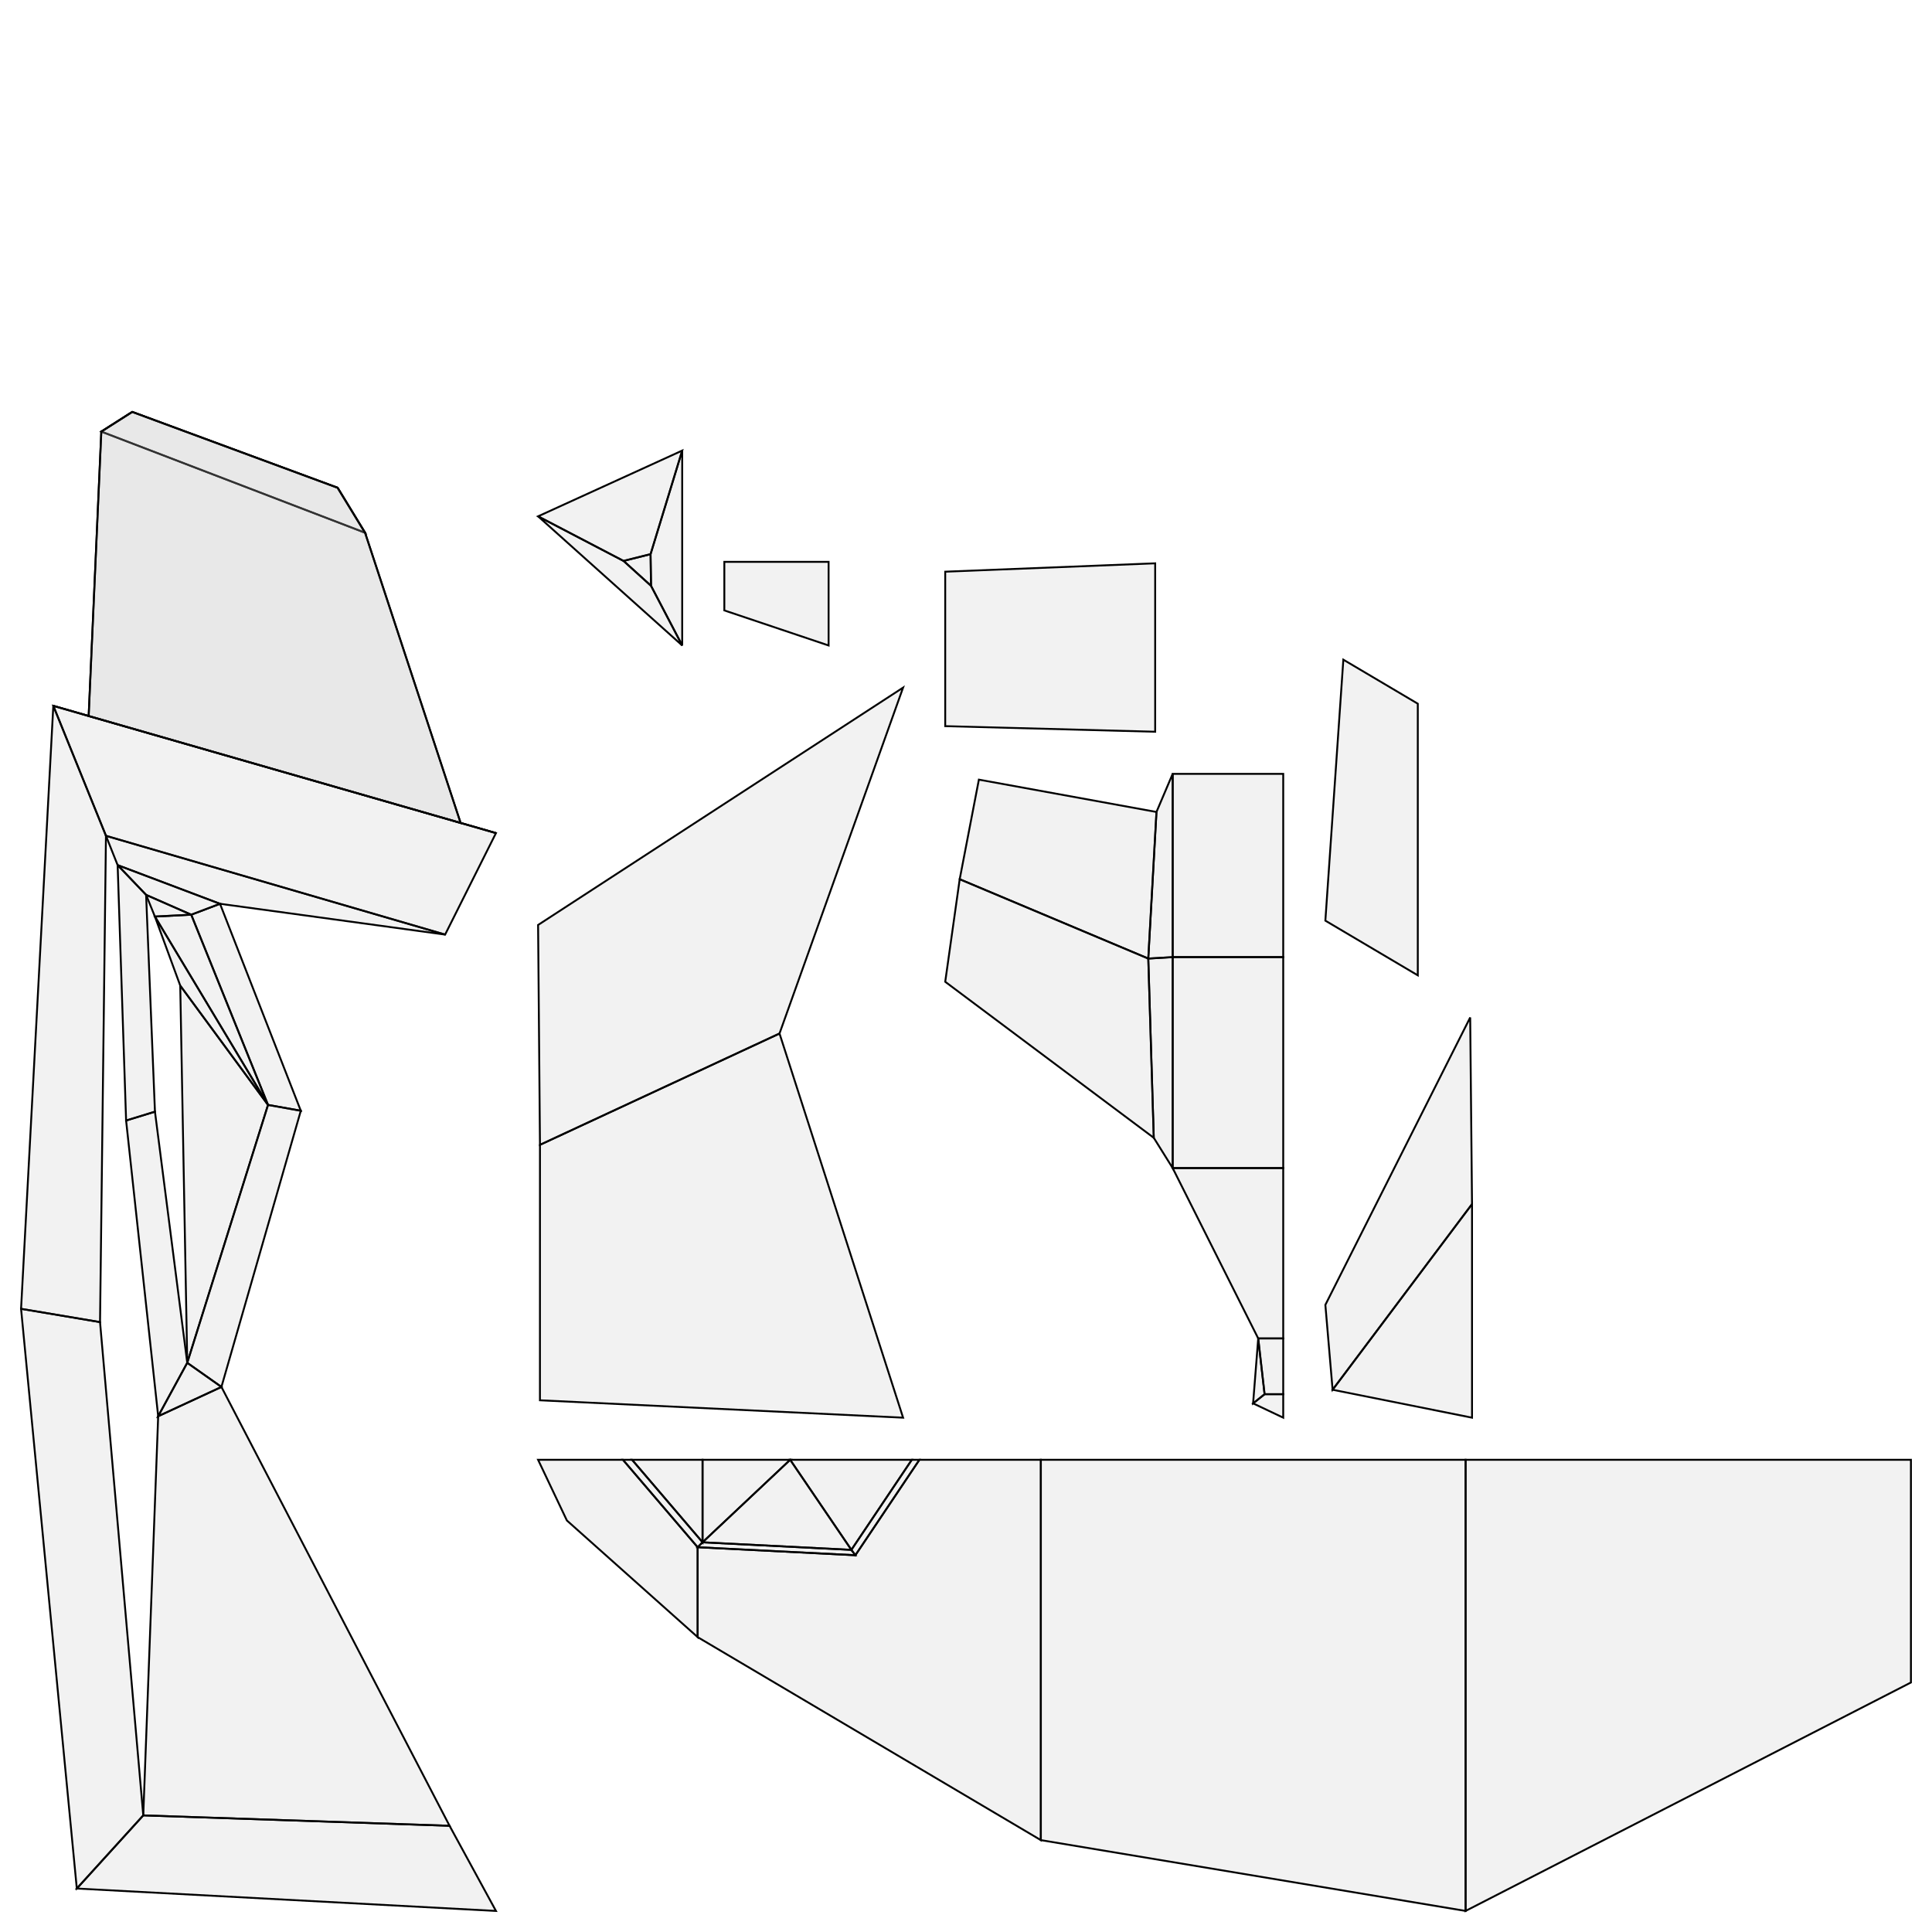 <?xml version="1.0" standalone="no"?>
<!DOCTYPE svg PUBLIC "-//W3C//DTD SVG 1.1//EN" 
  "http://www.w3.org/Graphics/SVG/1.1/DTD/svg11.dtd">
<svg width="1024" height="1024" viewBox="0 0 1024 1024"
     xmlns="http://www.w3.org/2000/svg" version="1.1">
<desc>SpaceshipSparrow.blend, (Blender 2.83.5)</desc>
<polygon stroke="black" stroke-width="1" fill="rgb(204, 204, 204)" fill-opacity="0.25" points="634.598,387.838 634.598,387.838 634.598,387.838 634.598,387.838 " />
<polygon stroke="black" stroke-width="1" fill="rgb(204, 204, 204)" fill-opacity="0.25" points="439.171,342.112 439.171,297.788 383.912,297.788 383.912,323.529 " />
<polygon stroke="black" stroke-width="1" fill="rgb(204, 204, 204)" fill-opacity="0.25" points="478.656,751.398 413.159,547.779 286.194,606.786 286.181,742.183 " />
<polygon stroke="black" stroke-width="1" fill="rgb(204, 204, 204)" fill-opacity="0.25" points="634.598,387.838 634.598,387.838 634.598,387.838 634.598,387.838 " />
<polygon stroke="black" stroke-width="1" fill="rgb(204, 204, 204)" fill-opacity="0.25" points="680.137,410.166 621.532,410.166 621.532,507.298 680.137,507.298 " />
<polygon stroke="black" stroke-width="1" fill="rgb(204, 204, 204)" fill-opacity="0.25" points="1012.836,891.750 1012.836,773.726 776.787,773.726 776.787,1012.836 " />
<polygon stroke="black" stroke-width="1" fill="rgb(204, 204, 204)" fill-opacity="0.25" points="680.137,619.086 621.532,619.086 666.882,709.401 680.137,709.401 " />
<polygon stroke="black" stroke-width="1" fill="rgb(204, 204, 204)" fill-opacity="0.25" points="680.137,507.298 621.532,507.298 621.532,619.086 680.137,619.086 " />
<polygon stroke="black" stroke-width="1" fill="rgb(204, 204, 204)" fill-opacity="0.25" points="776.787,1012.836 776.787,773.726 551.660,773.726 551.660,975.303 " />
<polygon stroke="black" stroke-width="1" fill="rgb(204, 204, 204)" fill-opacity="0.25" points="235.922,495.349 56.164,442.989 62.346,458.536 116.613,479.029 " />
<polygon stroke="black" stroke-width="1" fill="rgb(204, 204, 204)" fill-opacity="0.25" points="369.775,867.714 369.775,820.060 330.188,773.726 285.199,773.726 300.461,805.892 " />
<polygon stroke="black" stroke-width="1" fill="rgb(204, 204, 204)" fill-opacity="0.25" points="634.598,387.838 634.598,387.838 634.598,387.837 634.598,387.837 634.598,387.838 " />
<polygon stroke="black" stroke-width="1" fill="rgb(204, 204, 204)" fill-opacity="0.25" points="551.660,975.303 551.660,773.726 487.295,773.726 453.362,824.298 369.775,820.060 369.775,867.714 " />
<polygon stroke="black" stroke-width="1" fill="rgb(204, 204, 204)" fill-opacity="0.25" points="702.466,487.968 751.459,516.949 751.459,372.977 711.999,349.635 " />
<polygon stroke="black" stroke-width="1" fill="rgb(204, 204, 204)" fill-opacity="0.25" points="670.259,738.951 664.165,743.819 680.137,751.398 680.137,738.951 " />
<polygon stroke="black" stroke-width="1" fill="rgb(204, 204, 204)" fill-opacity="0.25" points="666.882,709.401 664.165,743.819 670.259,738.951 " />
<polygon stroke="black" stroke-width="1" fill="rgb(204, 204, 204)" fill-opacity="0.25" points="680.137,709.401 666.882,709.401 670.259,738.951 680.137,738.951 " />
<polygon stroke="black" stroke-width="1" fill="rgb(204, 204, 204)" fill-opacity="0.25" points="634.598,387.837 634.598,387.837 634.598,387.838 634.598,387.838 634.598,387.838 " />
<polygon stroke="black" stroke-width="1" fill="rgb(204, 204, 204)" fill-opacity="0.25" points="361.584,342.112 361.584,238.815 344.811,293.711 345.052,310.496 " />
<polygon stroke="black" stroke-width="1" fill="rgb(204, 204, 204)" fill-opacity="0.25" points="178.936,258.518 70.090,218.320 70.090,218.320 178.936,258.518 " />
<polygon stroke="black" stroke-width="1" fill="rgb(204, 204, 204)" fill-opacity="0.25" points="244.132,436.173 244.132,436.173 262.870,441.560 262.870,441.560 " />
<polygon stroke="black" stroke-width="1" fill="rgb(204, 204, 204)" fill-opacity="0.25" points="46.994,379.497 46.994,379.497 28.255,374.109 28.255,374.109 " />
<polygon stroke="black" stroke-width="1" fill="rgb(204, 204, 204)" fill-opacity="0.25" points="244.132,436.173 46.994,379.497 28.255,374.109 262.870,441.560 " />
<polygon stroke="black" stroke-width="1" fill="rgb(204, 204, 204)" fill-opacity="0.25" points="612.270,387.838 612.270,298.573 500.985,303.008 500.985,384.874 " />
<polygon stroke="black" stroke-width="1" fill="rgb(204, 204, 204)" fill-opacity="0.25" points="46.994,379.497 244.132,436.173 193.493,282.363 53.700,228.754 " />
<polygon stroke="black" stroke-width="1" fill="rgb(204, 204, 204)" fill-opacity="0.25" points="238.270,967.699 75.933,962.189 40.709,1000.955 262.870,1012.836 " />
<polygon stroke="black" stroke-width="1" fill="rgb(204, 204, 204)" fill-opacity="0.25" points="608.610,508.056 611.521,603.060 621.532,619.086 621.532,507.298 " />
<polygon stroke="black" stroke-width="1" fill="rgb(204, 204, 204)" fill-opacity="0.25" points="75.933,962.189 53.019,700.737 11.164,693.700 40.709,1000.955 " />
<polygon stroke="black" stroke-width="1" fill="rgb(204, 204, 204)" fill-opacity="0.25" points="56.164,442.989 235.922,495.349 262.870,441.560 28.255,374.109 " />
<polygon stroke="black" stroke-width="1" fill="rgb(204, 204, 204)" fill-opacity="0.25" points="612.952,430.364 608.610,508.056 621.532,507.298 621.532,410.166 " />
<polygon stroke="black" stroke-width="1" fill="rgb(204, 204, 204)" fill-opacity="0.25" points="53.019,700.737 56.164,442.989 28.255,374.109 11.164,693.700 " />
<polygon stroke="black" stroke-width="1" fill="rgb(204, 204, 204)" fill-opacity="0.25" points="142.053,585.628 95.531,522.391 99.247,722.323 " />
<polygon stroke="black" stroke-width="1" fill="rgb(204, 204, 204)" fill-opacity="0.25" points="780.203,751.398 780.203,638.179 706.305,736.590 " />
<polygon stroke="black" stroke-width="1" fill="rgb(204, 204, 204)" fill-opacity="0.25" points="608.610,508.056 612.952,430.364 518.826,413.219 508.659,466.008 " />
<polygon stroke="black" stroke-width="1" fill="rgb(204, 204, 204)" fill-opacity="0.25" points="611.521,603.060 608.610,508.056 508.659,466.008 500.985,520.363 " />
<polygon stroke="black" stroke-width="1" fill="rgb(204, 204, 204)" fill-opacity="0.25" points="413.159,547.779 478.656,364.441 285.199,490.249 286.194,606.786 " />
<polygon stroke="black" stroke-width="1" fill="rgb(204, 204, 204)" fill-opacity="0.25" points="75.933,962.189 238.270,967.699 117.361,735.103 83.836,750.632 " />
<polygon stroke="black" stroke-width="1" fill="rgb(204, 204, 204)" fill-opacity="0.25" points="99.247,722.323 82.129,589.206 66.833,593.900 83.836,750.632 " />
<polygon stroke="black" stroke-width="1" fill="rgb(204, 204, 204)" fill-opacity="0.25" points="101.354,484.808 142.053,585.628 159.433,588.723 116.613,479.029 " />
<polygon stroke="black" stroke-width="1" fill="rgb(204, 204, 204)" fill-opacity="0.25" points="77.444,474.309 101.354,484.808 116.613,479.029 62.346,458.536 " />
<polygon stroke="black" stroke-width="1" fill="rgb(204, 204, 204)" fill-opacity="0.25" points="142.053,585.628 99.247,722.323 117.361,735.103 159.433,588.723 " />
<polygon stroke="black" stroke-width="1" fill="rgb(204, 204, 204)" fill-opacity="0.25" points="99.247,722.323 83.836,750.632 117.361,735.103 " />
<polygon stroke="black" stroke-width="1" fill="rgb(204, 204, 204)" fill-opacity="0.25" points="82.129,589.206 77.444,474.309 62.346,458.536 66.833,593.900 " />
<polygon stroke="black" stroke-width="1" fill="rgb(204, 204, 204)" fill-opacity="0.25" points="142.053,585.628 101.354,484.808 82.096,485.790 " />
<polygon stroke="black" stroke-width="1" fill="rgb(204, 204, 204)" fill-opacity="0.25" points="101.354,484.808 77.444,474.309 82.096,485.790 " />
<polygon stroke="black" stroke-width="1" fill="rgb(204, 204, 204)" fill-opacity="0.25" points="780.203,638.179 779.230,539.278 702.466,691.612 706.305,736.590 " />
<polygon stroke="black" stroke-width="1" fill="rgb(204, 204, 204)" fill-opacity="0.25" points="142.053,585.628 82.096,485.790 95.531,522.391 " />
<polygon stroke="black" stroke-width="1" fill="rgb(204, 204, 204)" fill-opacity="0.25" points="634.598,387.837 634.598,387.837 634.598,387.837 " />
<polygon stroke="black" stroke-width="1" fill="rgb(204, 204, 204)" fill-opacity="0.25" points="634.598,387.837 634.598,387.838 634.598,387.838 634.598,387.837 " />
<polygon stroke="black" stroke-width="1" fill="rgb(204, 204, 204)" fill-opacity="0.25" points="369.775,820.060 453.362,824.298 451.254,821.452 372.370,817.453 " />
<polygon stroke="black" stroke-width="1" fill="rgb(204, 204, 204)" fill-opacity="0.25" points="634.598,387.837 634.598,387.838 634.598,387.837 " />
<polygon stroke="black" stroke-width="1" fill="rgb(204, 204, 204)" fill-opacity="0.25" points="634.598,387.838 634.598,387.837 634.598,387.838 " />
<polygon stroke="black" stroke-width="1" fill="rgb(204, 204, 204)" fill-opacity="0.25" points="335.010,773.726 372.370,817.453 372.370,773.726 " />
<polygon stroke="black" stroke-width="1" fill="rgb(204, 204, 204)" fill-opacity="0.25" points="372.370,817.453 418.810,773.726 372.370,773.726 " />
<polygon stroke="black" stroke-width="1" fill="rgb(204, 204, 204)" fill-opacity="0.25" points="418.810,773.726 451.254,821.452 483.278,773.726 " />
<polygon stroke="black" stroke-width="1" fill="rgb(204, 204, 204)" fill-opacity="0.25" points="372.370,817.453 451.254,821.452 418.810,773.726 " />
<polygon stroke="black" stroke-width="1" fill="rgb(204, 204, 204)" fill-opacity="0.25" points="453.362,824.298 487.295,773.726 483.278,773.726 451.254,821.452 " />
<polygon stroke="black" stroke-width="1" fill="rgb(204, 204, 204)" fill-opacity="0.25" points="330.188,773.726 369.775,820.060 372.370,817.453 335.010,773.726 " />
<polygon stroke="black" stroke-width="1" fill="rgb(204, 204, 204)" fill-opacity="0.25" points="344.811,293.711 330.480,297.294 345.052,310.496 " />
<polygon stroke="black" stroke-width="1" fill="rgb(204, 204, 204)" fill-opacity="0.25" points="285.199,273.664 361.584,342.112 345.052,310.496 330.480,297.294 " />
<polygon stroke="black" stroke-width="1" fill="rgb(204, 204, 204)" fill-opacity="0.25" points="361.584,238.815 285.199,273.664 330.480,297.294 344.811,293.711 " />
<polygon stroke="black" stroke-width="1" fill="rgb(204, 204, 204)" fill-opacity="0.25" points="178.936,258.518 178.936,258.518 193.493,282.363 193.493,282.363 " />
<polygon stroke="black" stroke-width="1" fill="rgb(204, 204, 204)" fill-opacity="0.25" points="70.090,218.320 70.090,218.320 53.700,228.754 53.700,228.754 " />
<polygon stroke="black" stroke-width="1" fill="rgb(204, 204, 204)" fill-opacity="0.25" points="178.936,258.518 70.090,218.320 53.700,228.754 193.493,282.363 " />
<polygon stroke="black" stroke-width="1" fill="rgb(204, 204, 204)" fill-opacity="0.25" points="70.090,218.320 178.936,258.518 193.493,282.363 244.132,436.173 46.994,379.497 53.700,228.754 " />

</svg>
